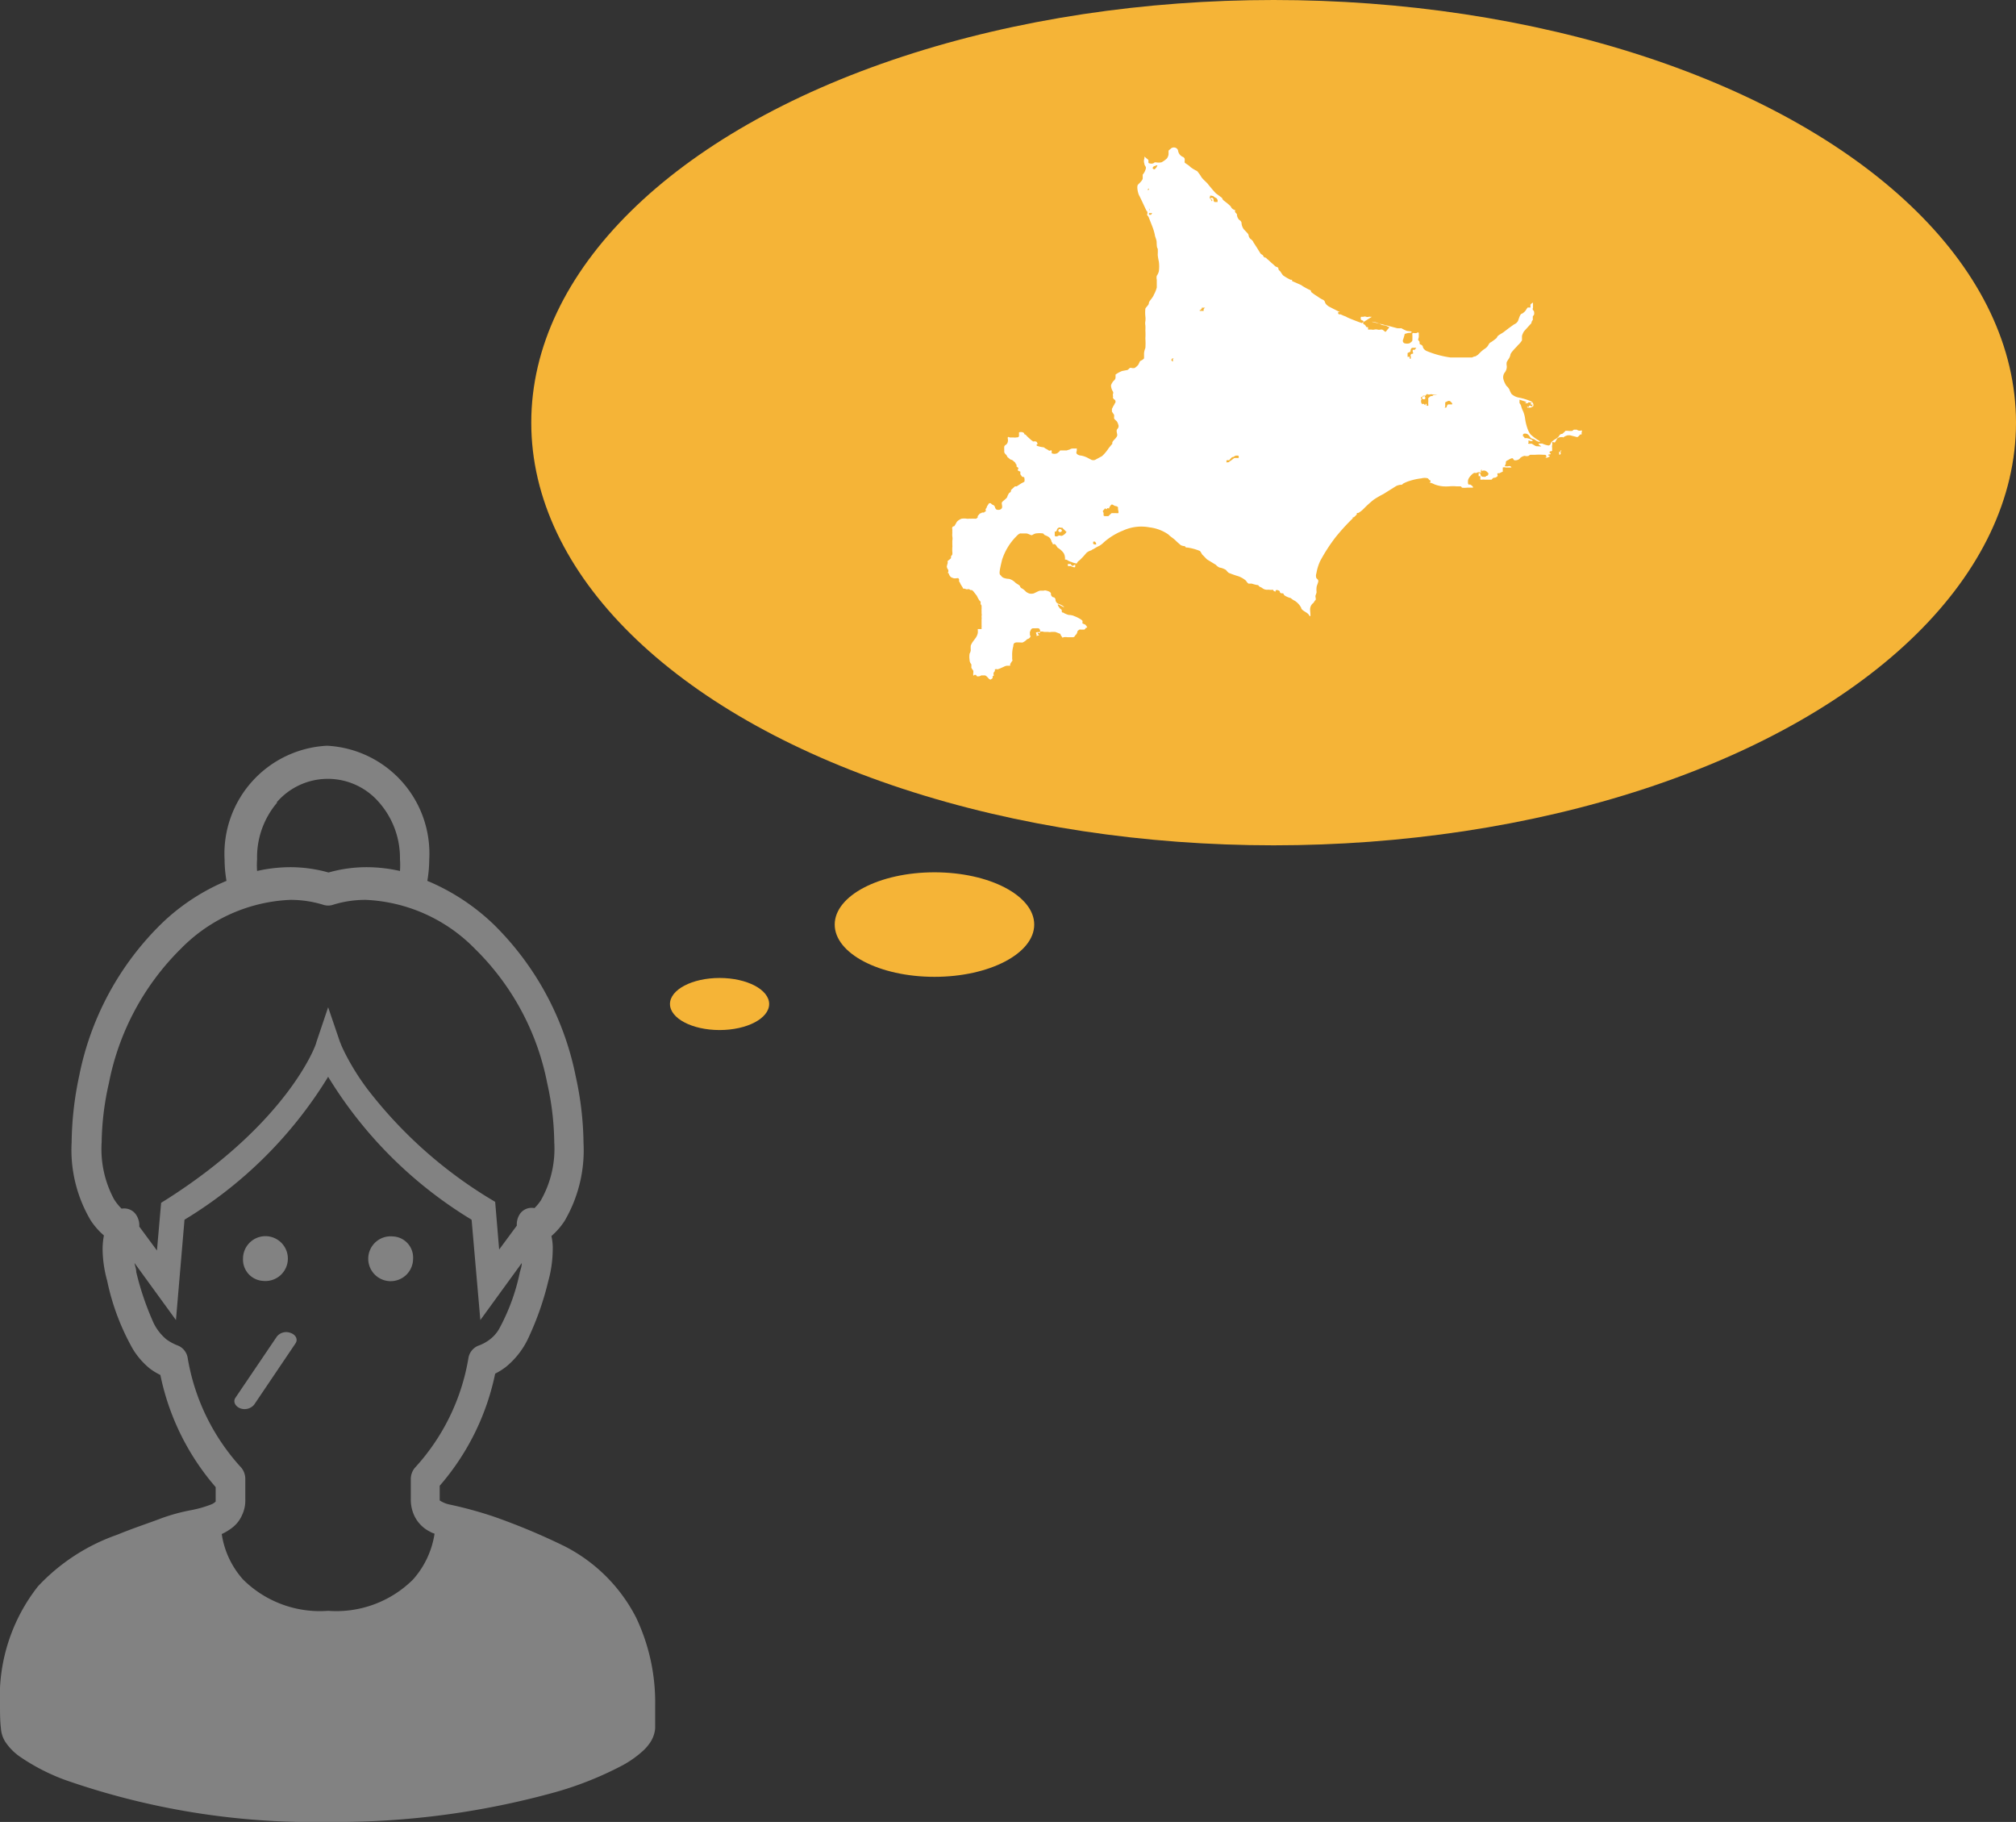 <svg xmlns="http://www.w3.org/2000/svg" viewBox="0 0 106.1 95.87"><rect x="0" y="0" width="106.1" height="95.87" fill="#333333" stroke="none"/><defs><style>.cls-1{fill:#f5b437}.cls-2{fill:#fff}.cls-3{fill:#828282}</style></defs><g id="レイヤー_2" data-name="レイヤー 2"><g id="レイヤー_1-2" data-name="レイヤー 1"><ellipse class="cls-1" cx="67.03" cy="22.24" rx="39.07" ry="22.24"/><path class="cls-2" d="M82.06 23.92v-.08a.17.17 0 0 1 0-.07s.08 0 .08.06-.03.11-.08.09zm.08-.16s-.06 0 0-.05.02.05 0 .05zM55.8 28s-.09 0-.1-.07a.08.08 0 0 1 .1-.09.11.11 0 0 1 .09.09s-.04.07-.09.07z"/><path class="cls-2" d="M83.23 22.65a.34.34 0 0 1-.18 0 .25.25 0 0 0-.11-.05v.06c0 .01 0 .05 0 0s0-.05-.06-.05-.07 0-.12.06a.86.86 0 0 1-.24 0h-.13a1.33 1.33 0 0 1-.17.16s-.12 0-.16.1a.57.57 0 0 1-.19.17 1.16 1.16 0 0 0-.16.11.43.43 0 0 0-.09.1c0 .06-.06.13-.13.13a1.1 1.1 0 0 1-.32-.1H81s-.06 0 0 .06.1.06.11.08-.17 0-.24 0-.21-.12-.26-.13-.06 0-.11 0-.1 0-.06-.06 0 0 0-.08.07 0 .11 0h.1c.04 0 0 0 0-.05a.74.74 0 0 0-.27-.1.32.32 0 0 0-.14 0s0-.05-.08-.1.06 0 0-.05 0 0 0-.05.16-.07.25 0 .1.13.15.18.15.05.24.11a.42.42 0 0 0 .22.1c.06 0 0-.06-.07-.09a2.42 2.42 0 0 1-.34-.25c-.21-.15-.32-.7-.34-.84a1.53 1.53 0 0 0-.12-.45 1.17 1.17 0 0 1-.09-.24.46.46 0 0 0-.09-.17v-.18l.34.11c.05 0 0 .08-.11.08s-.06 0 0 0h.16a.11.11 0 0 0 .08-.05s0 .06 0 0a.3.3 0 0 1 .2.05h-.06c-.06 0 0 .05 0 .07s0 0 .06 0 0 0 0 .06-.07 0-.09 0h-.08c-.02 0 0 0 0 .05s0 0-.07 0 0 .05 0 .05h.07a.28.28 0 0 0 .23-.09.22.22 0 0 0-.12-.24 3 3 0 0 0-.65-.2.77.77 0 0 1-.38-.19s-.08-.13-.11-.23a.7.7 0 0 0-.16-.2 1.2 1.2 0 0 1-.15-.32.42.42 0 0 1 .08-.4.51.51 0 0 0 .09-.32.5.5 0 0 1 0-.21 1.74 1.74 0 0 1 .11-.18.68.68 0 0 0 .08-.19c0-.09.15-.24.18-.28s.16-.16.21-.23a1.22 1.22 0 0 0 .22-.26v-.22c0-.05.08-.23.12-.27l.27-.3c.06-.07.1-.09.11-.14a.23.23 0 0 1 .07-.14v-.17c0-.06.06-.06.07-.14s0-.18-.06-.21a.12.12 0 0 1 0-.12v-.27c0-.02-.11.06-.13.09a.61.61 0 0 0 0 .16h-.15s-.07.09-.1.15a.63.63 0 0 1-.21.18c-.09 0-.16.29-.2.38a.4.4 0 0 1-.21.18l-.25.18-.25.19c-.05.05-.27.17-.33.22s-.06.1-.09.13a3.4 3.4 0 0 1-.28.21.25.25 0 0 0-.13.12.57.57 0 0 1-.19.22 1.6 1.6 0 0 0-.27.22l-.11.11a1.25 1.25 0 0 0-.12.08s-.09 0-.18.06h-1.14a5.08 5.08 0 0 1-1.28-.35c-.16-.1-.17-.18-.18-.23s-.09-.1-.14-.11 0-.15-.07-.19 0-.14 0-.22v-.19a.06.06 0 0 0-.1 0 .39.39 0 0 1-.18 0s-.08 0-.06.08a2.85 2.85 0 0 1 0 .31c0 .06-.11.12-.14.15a.47.47 0 0 1-.28 0 .14.14 0 0 1-.07-.18 2.76 2.76 0 0 0 .08-.27c0-.06.1-.06.15-.08s.19 0 .22-.05-.13-.05-.25-.07a2 2 0 0 1-.29-.14 1.27 1.27 0 0 1-.22 0l-.41-.11-.93-.23h-.06.11a1.16 1.16 0 0 1 .41.13.43.43 0 0 0 .22.06.46.46 0 0 1 .17.07h.16-.09a.21.21 0 0 1-.06.12c-.05.05-.12.17-.15.15a.74.74 0 0 0-.16-.12h-.07a.34.34 0 0 1-.18 0 .38.38 0 0 0-.15 0 .34.34 0 0 1-.17 0h-.09a.21.21 0 0 1-.08 0v-.11c0-.03-.1 0-.11-.05s-.09-.12-.13-.13 0-.07 0-.13-.1-.06-.13-.1a.17.17 0 0 1 0-.15h.12a.2.2 0 0 1 .15 0 .21.21 0 0 0 .13 0 .26.26 0 0 1 .09 0h.08l-.53.33c-.18-.06-.72-.27-.78-.31a.71.71 0 0 0-.16-.07l-.18-.08h-.06c-.06 0-.06-.06-.07-.07s0-.05.07-.05 0 0-.12-.07l-.43-.22c-.16-.1-.2-.19-.21-.24a.2.2 0 0 0-.09-.11 1.69 1.69 0 0 1-.3-.18 2.78 2.78 0 0 1-.34-.24c0-.05 0-.08-.08-.11s-.37-.19-.44-.25l-.48-.21v-.07h-.08a2.61 2.61 0 0 1-.38-.22c-.07-.06-.14-.21-.19-.25a.15.15 0 0 1-.07-.12c0-.05-.06-.08-.11-.09s-.14-.12-.21-.17l-.23-.21a.32.32 0 0 1-.1-.1s-.11 0-.14-.08-.08-.07-.15-.14l-.21-.34a1.51 1.51 0 0 1-.09-.14s-.08-.11-.09-.15a.47.47 0 0 0-.14-.14.32.32 0 0 1-.1-.2c0-.07-.2-.24-.26-.32a.61.61 0 0 1-.11-.32s0-.09-.12-.16a.44.44 0 0 1-.12-.25v-.05l-.1-.11v-.08c0-.08 0 0-.07-.05a.32.32 0 0 1-.14-.13c0-.06-.35-.32-.4-.36s-.07-.12-.08-.13l-.31-.23c-.08-.07-.37-.42-.43-.5s-.26-.24-.34-.36A2.08 2.08 0 0 0 63 9a1.93 1.93 0 0 1-.36-.22c-.07-.09-.28-.19-.29-.23s0-.07 0-.1v-.08a.16.16 0 0 0-.11-.12.42.42 0 0 1-.24-.33.22.22 0 0 0-.2-.16.24.24 0 0 0-.21.09.36.36 0 0 0-.09.08v.19a.47.47 0 0 1-.09.22 1.31 1.31 0 0 1-.28.2.81.81 0 0 1-.31 0s-.08 0-.11.05a.35.35 0 0 1-.23 0c-.08 0 0-.17-.07-.2l-.18-.15v.09a.43.43 0 0 0 0 .29c0 .1.08.12.08.22a.77.77 0 0 1-.17.35v.19c0 .11-.17.25-.25.34s0 .46.07.58.34.72.36.75a.16.16 0 0 0 .06.08.29.29 0 0 1 0 .13.09.09 0 0 0 0 .07.33.33 0 0 1 .09.14l.18.46a2.71 2.71 0 0 1 .13.44c0 .06.08.23.09.33s0 .34.06.38a2.57 2.57 0 0 1 0 .33 2.89 2.89 0 0 0 .06.36 1.94 1.94 0 0 1 0 .5.67.67 0 0 1-.11.24.46.46 0 0 0 0 .21v.41a1.68 1.68 0 0 1-.16.39c0 .05-.16.25-.18.28a.3.3 0 0 0-.08.17c0 .07-.16.21-.18.27a1.88 1.88 0 0 0 0 .41 1.07 1.07 0 0 1 0 .25.55.55 0 0 0 0 .22 2.46 2.46 0 0 1 0 .26 4.19 4.19 0 0 1 0 .44 3.55 3.55 0 0 1 0 .49 1 1 0 0 0-.07.27v.26c0 .07-.21.16-.21.16l-.08.17a.52.52 0 0 1-.12.13s-.08.07-.11.07h-.11c-.02 0 0 0 0 0a.14.14 0 0 0-.13 0s-.08.09-.12.1l-.27.05a1.45 1.45 0 0 0-.35.19v.15a.21.21 0 0 1-.07.15.62.62 0 0 0-.17.27.67.67 0 0 0 .1.32.14.14 0 0 1 0 .14v.07a.1.1 0 0 1 0 .09.17.17 0 0 0 .09.13c.07.05.06.17 0 .21a.33.33 0 0 1-.07.13.9.9 0 0 1-.07.14v.15c0 .02 0 0 0 0s.08.12.11.16a.58.58 0 0 1 0 .17c0 .07.13.15.16.2a.76.76 0 0 1 .08.21c0 .06 0 .1-.07.18s0 .23 0 .31-.07.14-.11.2a.75.75 0 0 0-.15.18v.08c0 .02 0 0 0 0l-.19.23A2.14 2.14 0 0 1 58 24l-.37.2a.28.28 0 0 1-.18 0l-.25-.13a1.21 1.21 0 0 0-.32-.1.32.32 0 0 1-.21-.09.14.14 0 0 1 0-.15v-.13c0-.02 0 0-.06 0h-.16a.32.32 0 0 0-.15.05l-.16.05h-.34s-.05.05-.05.06 0 0-.11.09a.37.37 0 0 1-.29 0v-.07c0-.07 0-.1-.06-.08a.09.09 0 0 1-.1 0 1.18 1.18 0 0 0-.19-.11.17.17 0 0 0-.14-.06 1.91 1.91 0 0 1-.28-.07s-.06-.05 0-.08 0-.08 0-.08 0-.06-.08-.07a.13.13 0 0 0-.09 0h-.05a.1.1 0 0 0-.06-.05s-.22-.19-.28-.26a.17.17 0 0 0-.11-.07s0-.08-.08-.1a.31.31 0 0 0-.2 0v.17c0 .11-.1.09-.16.1s-.1 0-.14 0h-.19s-.08-.06-.1 0 0 0 0 .07a.34.34 0 0 1 0 .15.25.25 0 0 1-.11.17.16.16 0 0 0-.08.1v.14a.65.65 0 0 1 0 .14.41.41 0 0 0 .07.11.35.35 0 0 1 .08.1c0 .05.09.1.12.13a.21.21 0 0 0 .14.07s.16.12.18.16 0 .05.06.09a.93.93 0 0 0 0 .1l.07.05c.07.05 0 .07 0 .1v.06l.13.06v.1c0 .03 0 .05.05.1a.12.12 0 0 0 .1.08.05.05 0 0 1 .06.06.36.36 0 0 1 0 .19l-.17.09-.23.15h-.09l-.21.19c0 .05 0 .12-.09.15a.8.8 0 0 0-.11.21c0 .07-.23.22-.27.28s0 .13 0 .22a.15.15 0 0 1-.1.17.27.27 0 0 1-.2 0 .23.23 0 0 1-.08-.14.18.18 0 0 0-.12-.11.2.2 0 0 1-.09-.08h-.1a2 2 0 0 1-.11.17c0 .08-.08.13-.07.16a.14.14 0 0 1 0 .11s-.06 0-.08.05h-.11a.21.21 0 0 1-.11.05l-.11.13a.12.12 0 0 0 0 .07.5.5 0 0 1-.08.07.26.26 0 0 1-.11 0 .81.81 0 0 1-.11 0 .65.65 0 0 1-.14 0 .48.48 0 0 1-.16 0 .86.86 0 0 0-.23 0c-.06 0-.26.12-.29.2a2.05 2.05 0 0 1-.12.2s-.08 0-.1.06 0 .08 0 .14a1.56 1.56 0 0 0 0 .16.86.86 0 0 0 0 .18.57.57 0 0 1 0 .22v.23a.47.47 0 0 1 0 .12 2.12 2.12 0 0 0 0 .24.55.55 0 0 1 0 .13.26.26 0 0 1-.07.1v.1a1 1 0 0 1-.17.14.23.23 0 0 0 0 .11 1.33 1.33 0 0 0-.05.19.33.33 0 0 0 .08.18v.09c0 .02-.05.06 0 .08s0 0 .06.11.12.12.2.15.19 0 .24 0 .07.08.07.1a.13.13 0 0 0 0 .08.4.4 0 0 1 .07.13l.13.21c0 .07.06 0 .15.06a.2.2 0 0 0 .12 0H51l.08.05h.07a.45.45 0 0 1 .12.12l.14.18a2.39 2.39 0 0 0 .13.24l.07.07v.13a.35.35 0 0 1 .05.08v.11a.41.41 0 0 1 0 .08.11.11 0 0 0 0 .06v.16a.33.33 0 0 1 0 .14v.07a.13.13 0 0 1 0 .08v.12c0 .02 0 0 0 0v.21a.65.65 0 0 1 0 .11.9.9 0 0 0 0 .09h-.2v.05a.79.79 0 0 1 0 .16.67.67 0 0 1-.1.24l-.17.23a1.14 1.14 0 0 0-.1.19 1.69 1.69 0 0 0 0 .24.42.42 0 0 1-.06.18 1 1 0 0 0 0 .34.32.32 0 0 0 .09.22.75.75 0 0 1 0 .16c0 .06.09.15.1.18a.3.3 0 0 1 0 .13v.09c0 .09.05 0 .07 0h.07l.06.08h.09a.29.29 0 0 0 .13-.05h.19c.07 0 .18.14.2.16a.21.21 0 0 0 .1.06.59.59 0 0 0 .11-.08v-.08c0-.02 0 0 .05-.05s0 0 0-.06v-.09a.61.61 0 0 0 .07-.1v-.08a.23.23 0 0 1 .14 0l.14-.05.2-.09a.43.43 0 0 1 .16-.05h.16a.09.09 0 0 0 0-.07 1.08 1.08 0 0 1 .11-.18.06.06 0 0 0 0-.08v-.19a1.63 1.63 0 0 1 .06-.51c0-.16.07-.17.12-.19s.24 0 .36 0a.69.69 0 0 0 .25-.18s.07 0 .14-.08 0-.12 0-.15a.25.25 0 0 0 0-.1s0-.07.06-.17.13-.06.26-.07.2 0 .21.1a.09.09 0 0 1 0 .11c0 .06-.08.07-.09 0s0 0-.08 0 0 .08 0 .17 0 0 .08 0 .05 0 0-.07 0-.06.05-.12a.42.42 0 0 1 .26 0h.21a.34.34 0 0 0 .17 0h.18c.04 0 .18.06.26.09s0 0 .09.13.06.08.11.06a.75.75 0 0 1 .21 0h.28c.1 0 .11-.08.14-.11a.29.29 0 0 0 .1-.17c0-.06.07-.09.11-.12s0 0 .08 0h.15c.08 0 .08-.09.13-.1s.07 0 0-.1-.09-.07-.14-.1-.07 0-.06-.09 0-.08-.09-.15a1.8 1.8 0 0 0-.34-.17.67.67 0 0 0-.28-.06 1 1 0 0 1-.31-.13c-.05 0-.07 0-.07-.09s-.06-.08-.1-.13-.11-.14-.11-.2.33.19.33.12a1 1 0 0 0-.3-.16.24.24 0 0 1-.15-.24s-.05-.11-.1-.1-.15-.09-.14-.18-.12-.14-.23-.17-.12 0-.17 0h-.15c-.1 0-.31.14-.38.15a.47.47 0 0 1-.21 0 .7.7 0 0 1-.17-.09 1 1 0 0 0-.2-.17.2.2 0 0 1-.12-.12c0-.06-.2-.14-.25-.2a.76.76 0 0 0-.32-.19.91.91 0 0 1-.28-.05c-.13-.06-.11-.09-.18-.15s-.06-.2.09-.81a3.08 3.08 0 0 1 .73-1.21c.15-.16.21-.18.27-.17H54c.11 0 .23.09.29.09s.07-.05.22-.09a1.42 1.42 0 0 1 .39 0s.05.06.09.09a.75.75 0 0 1 .22.11.39.39 0 0 1 .13.23s.06.08.07.13 0 0 .08 0 .14.17.19.2a1 1 0 0 1 .31.29.6.6 0 0 1 .06.3c0 .05 0 0 .12.05a.61.61 0 0 0 .22.1.71.71 0 0 0 .22.07c.09 0 0 .08-.07.09a.28.28 0 0 1-.11.05s-.07-.08-.09-.1 0 0-.09 0a.05.05 0 0 0-.05 0v.1a.33.33 0 0 0 .14 0c.06 0 0 0 0 0s.13.07.21.07 0-.1.06-.15.08-.08.09-.11a.44.44 0 0 1 .12-.11 5 5 0 0 0 .36-.39.66.66 0 0 1 .25-.13.42.42 0 0 1 .12-.07s.23-.14.29-.16a1.07 1.07 0 0 0 .26-.2 3.46 3.46 0 0 1 1-.61 2.3 2.3 0 0 1 1.4-.17 2.18 2.18 0 0 1 1 .38c.06.08.26.2.36.3s.24.22.29.26a.59.59 0 0 0 .22.05s0 .08.11.07a2.65 2.65 0 0 1 .64.17c.06 0 .12.18.18.23s.17.18.23.23l.46.28a.52.52 0 0 0 .21.15c.09 0 .3.1.32.12s.12.16.19.17a4.79 4.79 0 0 0 .46.16 1.27 1.27 0 0 1 .41.24.4.4 0 0 0 .13.15h.17a2.15 2.15 0 0 0 .26.07s.09 0 .11.05.1.05.19.12a.4.4 0 0 0 .28.08h.06a.69.69 0 0 0 .22 0s0 .06.09.09 0 0 .07-.07a.23.23 0 0 1 .19.06s0 .11.11.11.06 0 .13.1a1 1 0 0 0 .34.15s.11.1.21.14a1 1 0 0 1 .34.37c0 .12.25.22.35.31s.08.15.12.13 0-.17 0-.38a.42.42 0 0 1 .18-.32s.06-.11.1-.14 0-.16 0-.21.06-.15.06-.22a.93.93 0 0 1 0-.24c0-.08.08-.23.09-.32s-.07-.13-.1-.17a.37.37 0 0 1 0-.25 2.56 2.56 0 0 1 .2-.65 9.16 9.16 0 0 1 .8-1.24 10.93 10.93 0 0 1 .91-1 .09.09 0 0 0 0-.06h.06s.18-.15.16-.18 0-.05.08-.05a1.37 1.37 0 0 0 .28-.22 5.6 5.6 0 0 1 .53-.48 4.6 4.6 0 0 1 .5-.29l.67-.42a.69.69 0 0 1 .23-.07c.08 0 .09 0 .14-.06a1.8 1.8 0 0 1 .36-.15 3.26 3.26 0 0 1 .61-.13.66.66 0 0 1 .34 0s.06.07.08.09.06 0 .06.06-.08.06-.05.07a1 1 0 0 1 .24.09 1.63 1.63 0 0 0 .46.11 2.15 2.15 0 0 0 .34 0 2.1 2.1 0 0 1 .36 0h.2c.03 0 .06 0 .1.07a1.14 1.14 0 0 0 .27 0h.29c.06 0 0-.06 0-.07s-.08-.07-.12-.09 0 0-.06 0-.07-.08-.06-.21.16-.29.26-.37.13 0 .22-.05.16 0 .19 0 0-.06 0-.08a.13.13 0 0 1 .05-.09v.06c0 .06 0 0 .12 0s.18.09.22.13 0 .05 0 .09a.09.09 0 0 1-.1.06s0 .06-.12.05-.09 0-.15-.05 0-.13-.08-.14-.05 0-.05 0v.16a.14.14 0 0 1 .09 0v.07a1.17 1.17 0 0 0 0 .11h.1a.58.58 0 0 1 .14 0h.33c.05 0 .06-.07.11-.09s.09 0 .17-.05.06-.09.05-.12 0-.09 0-.08.06 0 .11 0a.85.85 0 0 1 .17-.08V24.6a.24.24 0 0 1 .15 0h.26c.1 0 0-.05 0-.06a.17.17 0 0 0-.14 0h-.11c-.11 0 0-.08 0-.17s0-.11.12-.16a.57.57 0 0 1 .21-.1c.07 0 .06.1.14.11a.37.37 0 0 0 .26-.08c0-.05.21-.17.28-.15a.35.35 0 0 0 .18 0l.09-.06h.26a3.12 3.12 0 0 1 .43 0c.1 0 .16 0 .16.08s0 .06-.05.08 0 0 .08 0l.15-.07s0-.05-.06-.05 0 0 0-.06h.08s.07-.05 0-.07 0-.09 0-.09.12 0 .11-.06a.45.45 0 0 1 0-.12.27.27 0 0 1 0-.15.58.58 0 0 0 0-.14c0-.05.07 0 .12 0s.06-.08.08-.1.06-.11.09-.13a.39.39 0 0 1 .2-.05h.06c.06 0 0 .06.06 0s.23-.1.23-.1a.1.1 0 0 0 .08 0l.39.1c.06 0 .15-.13.17-.14h.07v-.1c0-.04.05-.11-.01-.11zM60.43 10s-.06 0 0-.06.04.06 0 .06zm0 1s.05-.05.06 0 0 .1 0 .1-.02-.1-.02-.18zm.16.29a.15.15 0 0 1-.12 0v-.07a.09.09 0 0 1 .07 0s.12-.03.09-.01zm.26-2.46a.14.14 0 0 0-.07.08s-.14 0-.11-.09a.15.15 0 0 1 .13-.09c.1-.07.14 0 .09.02zM56.12 28a.43.43 0 0 1-.15.15.24.24 0 0 1-.13.05s-.06-.05-.16 0a.15.15 0 0 1-.17 0v-.23h.06a.17.17 0 0 0 .06-.11.16.16 0 0 1 .11-.1.06.06 0 0 1 .06 0v.08-.07h.06c.06 0 .06 0 .1.06a1.06 1.06 0 0 1 .15.15s.03-.06.01.02zm1.57.64a.11.11 0 0 1-.1 0s-.07 0-.06-.08 0-.06 0-.06h.1s.08.1.06.13zM58.86 27a.5.5 0 0 1-.13 0h-.23l-.17.16h-.14c-.05 0-.1 0-.11-.05a.77.77 0 0 0 0-.1c0-.07-.08-.1 0-.17s.07-.12.1-.08.06.05.08 0 .1 0 .11 0a.22.22 0 0 1 .06-.13s.05-.1.11-.08.1.07.18.08a.19.19 0 0 1 .12.06v.09c0 .04.04.15.02.22zm2.87-8.09v.11a.1.1 0 0 1-.08-.07s0-.06.07-.1a.07.07 0 0 1 .06 0 .16.16 0 0 0-.05.01zm1.8-2.59c-.07 0-.11.05-.12 0s0-.07-.06-.05a.27.27 0 0 0 0 .09h-.21v-.05c0-.05 0 0 0 0h.07v-.06c0-.01 0 0-.06 0h.1v-.06h.06c.06 0 0 0 0 0s-.07 0 0 0h.11s-.09.07-.07.11a.42.42 0 0 1 0 .18l.05-.05c.05-.05 0 0 .06 0s0 0 0 .08v.09zm.55-5.69h-.14c-.04 0-.07-.05-.07-.08s0-.15-.1-.14-.07.05 0 .09 0 .11 0 .08a.66.66 0 0 0-.08-.13c-.05-.05 0-.1 0-.14s.08 0 .15 0a.55.55 0 0 0 .17.11c.04.03.09.12.07.16zm1.09 13.47H64.96l-.08.06-.13.1s-.06 0-.06.06.06 0 0 0h-.08c-.02 0 0 .06-.05 0a.09.09 0 0 1 0-.1.38.38 0 0 1 .13 0s.07-.09.11-.12a.1.1 0 0 1 .1-.05s.08-.05.12-.07a.42.42 0 0 1 .16 0s.04.11-.01.12zm9.28-5.69a.3.3 0 0 0-.1 0v.09c0 .04.06.09 0 .11s-.07 0-.1.05 0 .07 0 .11v.1c0 .01-.05 0-.06 0s0-.07 0-.09-.1 0-.11 0 0 .06 0 0v-.2c0-.02.14-.05.15-.09s0-.17.11-.19h.2s-.07.09-.09.11zm1 2.37s-.06.06-.08.06h-.07s-.12.09-.13.11a.19.19 0 0 0 0 .08v.1a.57.57 0 0 0 0 .13v.09h-.09v-.1h-.06v.08l-.07-.06c-.07-.06-.06 0-.09 0a.19.19 0 0 1-.07-.12v-.09c0-.02.06 0 0-.08a.34.34 0 0 0 0-.1h.07s0-.06.07-.06H75c.07 0 0 0 .07-.06s.06 0 .09 0h.09a.17.17 0 0 1 .14 0h.26c-.01 0-.12.02-.15.02zm.91.5h-.15c-.02 0-.07.09-.07.11s0 .06-.08.06 0 0 0-.06v-.22l.15-.07a.13.13 0 0 1 .15.05c.09.08.08.13.05.13z"/><path class="cls-2" d="M74.87 21s-.07-.08 0-.12.1-.06.13 0 0 .12 0 .12a.22.22 0 0 1-.13 0z"/><path class="cls-3" d="M5.47 65a4.07 4.07 0 0 0-.07.71 6.4 6.4 0 0 0 .24 1.68A12.41 12.41 0 0 0 7 71a4.06 4.06 0 0 0 .87 1 3.36 3.36 0 0 0 .57.35 13 13 0 0 0 2.91 5.9v.76a.65.65 0 0 1-.23.15 5.94 5.94 0 0 1-1.1.31 10 10 0 0 0-1.5.41c-.62.24-1.46.51-2.36.88A10.4 10.4 0 0 0 2 83.47a9.4 9.4 0 0 0-2 6.28c0 .39 0 .79.05 1.21a1.52 1.52 0 0 0 .22.68 2.93 2.93 0 0 0 .8.81 10.82 10.82 0 0 0 2.33 1.2 39.63 39.63 0 0 0 13.87 2.22 43.18 43.18 0 0 0 12-1.58 18.06 18.06 0 0 0 3.53-1.42 5.46 5.46 0 0 0 1.07-.77 2.45 2.45 0 0 0 .38-.46 1.61 1.61 0 0 0 .23-.68v-1.2a10.39 10.39 0 0 0-1-4.64 8.63 8.63 0 0 0-3.77-3.76 34.15 34.15 0 0 0-3.73-1.56 21.35 21.35 0 0 0-2.35-.64 1.47 1.47 0 0 1-.49-.21v-.77a13 13 0 0 0 2.92-5.9 3.71 3.71 0 0 0 .56-.35 4.31 4.31 0 0 0 1.23-1.62 15.39 15.39 0 0 0 1-2.88 6.4 6.4 0 0 0 .24-1.68 2.76 2.76 0 0 0-.07-.71m0 0a3.8 3.8 0 0 0 .69-.79 7.35 7.35 0 0 0 1-4.1 16.91 16.91 0 0 0-.41-3.51 15.45 15.45 0 0 0-4.32-8 11.38 11.38 0 0 0-3.49-2.29 6.74 6.74 0 0 0 .1-1.11 5.68 5.68 0 0 0-5.38-6 5.69 5.69 0 0 0-5.39 6 6.74 6.74 0 0 0 .1 1.11A11.05 11.05 0 0 0 8.5 48.6a15.39 15.39 0 0 0-4.33 8 17.52 17.52 0 0 0-.4 3.51 7.28 7.28 0 0 0 1 4.1 3.8 3.8 0 0 0 .69.79m9.11-22.79a3.55 3.55 0 0 1 5.37 0 4.43 4.43 0 0 1 1.11 3 4.32 4.32 0 0 1 0 .62 8.05 8.05 0 0 0-1.76-.2 7.4 7.4 0 0 0-2 .28 7.47 7.47 0 0 0-2-.28 8.05 8.05 0 0 0-1.76.2 4.32 4.32 0 0 1 0-.62 4.43 4.43 0 0 1 1.05-2.97zM6.4 63.6a2.72 2.72 0 0 1-.4-.5 5.58 5.58 0 0 1-.65-3 14.76 14.76 0 0 1 .38-3.1 13.6 13.6 0 0 1 3.81-7.1 8.56 8.56 0 0 1 5.74-2.55 5.84 5.84 0 0 1 1.77.27.82.82 0 0 0 .44 0 5.73 5.73 0 0 1 1.76-.27A8.56 8.56 0 0 1 25 49.93 13.53 13.53 0 0 1 28.8 57a14.76 14.76 0 0 1 .37 3.11 5.49 5.49 0 0 1-.71 3.06 2.68 2.68 0 0 1-.33.4.75.75 0 0 0-.77.31 1 1 0 0 0-.16.61l-.93 1.26-.21-2.51-.3-.18a23.49 23.49 0 0 1-6.42-5.75 12.67 12.67 0 0 1-1.17-1.87c-.11-.22-.19-.39-.23-.5l-.05-.12-.62-1.82-.62 1.84c0 .14-1.51 4.22-7.88 8.27l-.29.18-.22 2.51-.93-1.26a1 1 0 0 0-.16-.61.75.75 0 0 0-.77-.33zm21.06 2.87c0 .15-.05.29-.1.47a10.74 10.74 0 0 1-1.1 3 1.86 1.86 0 0 1-.48.54 2.17 2.17 0 0 1-.61.33.85.85 0 0 0-.52.67 11.28 11.28 0 0 1-2.83 5.77.94.94 0 0 0-.2.59v1.06a2 2 0 0 0 .16.8 1.79 1.79 0 0 0 .84.89 1.12 1.12 0 0 0 .25.11 4.67 4.67 0 0 1-1.14 2.42 5.73 5.73 0 0 1-4.46 1.64 5.74 5.74 0 0 1-4.47-1.64 4.6 4.6 0 0 1-1.13-2.4 2.78 2.78 0 0 0 .62-.39 1.67 1.67 0 0 0 .45-.61 1.78 1.78 0 0 0 .17-.82v-1.07a.94.94 0 0 0-.2-.59 11.28 11.28 0 0 1-2.83-5.77.85.85 0 0 0-.52-.67 2.49 2.49 0 0 1-.61-.33 2.59 2.59 0 0 1-.73-1 14.92 14.92 0 0 1-.85-2.54c0-.18-.07-.32-.09-.47l2.18 3 .45-5.28a22.51 22.51 0 0 0 7.56-7.52 22.45 22.45 0 0 0 7.55 7.52l.46 5.28 2.18-3"/><path class="cls-3" d="M15.3 70.14a.63.63 0 0 0-.73.19l-2.18 3.22c-.14.21 0 .45.24.55a.66.66 0 0 0 .74-.18l2.18-3.23c.14-.2.03-.45-.25-.55zm-1.45-2.74a1.18 1.18 0 1 0-1.06-1.17 1.12 1.12 0 0 0 1.06 1.17zm6.83-2.34a1.18 1.18 0 1 0 1.06 1.17 1.11 1.11 0 0 0-1.06-1.17z"/><ellipse class="cls-1" cx="49.18" cy="48.65" rx="5.25" ry="2.75"/><ellipse class="cls-1" cx="37.87" cy="52.83" rx="2.61" ry="1.37"/></g></g></svg>